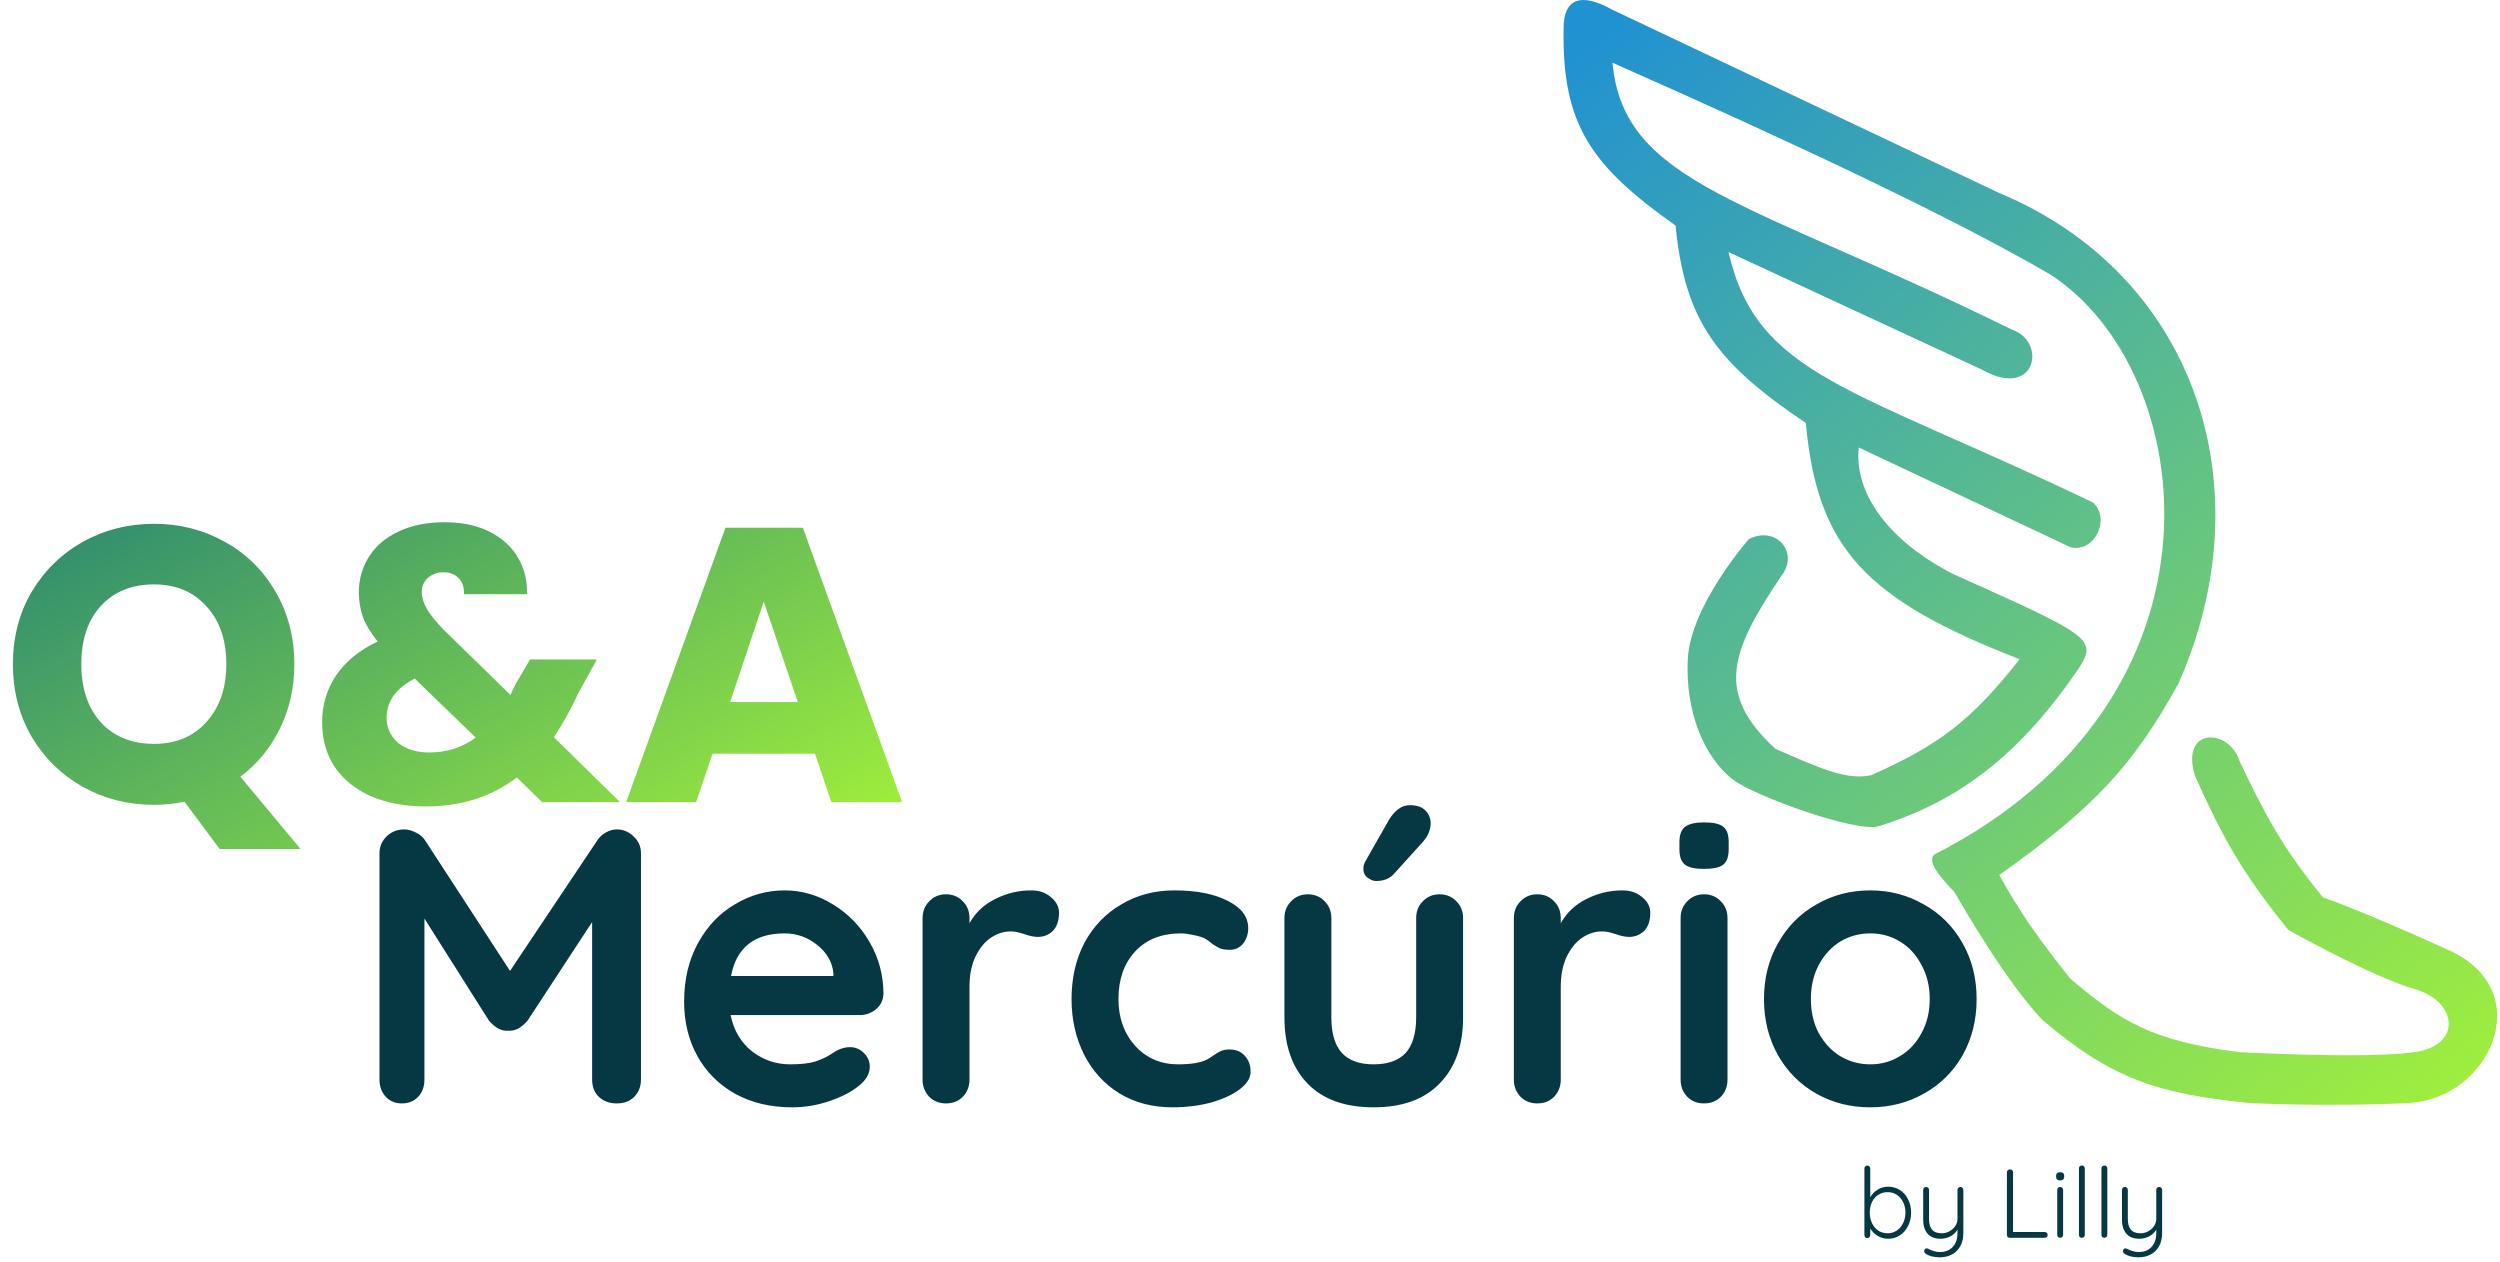 <svg width="614" height="310" viewBox="0 0 614 310" fill="none" xmlns="http://www.w3.org/2000/svg">
<path d="M429.519 132.403C436.261 128.983 441.952 135.736 437.519 141.403C424.732 160.401 421.345 170.308 436.019 183.903C447.04 188.701 453.444 191.667 459.519 190.403C476.286 182.996 484.306 176.797 496.019 161.903C458.118 147.202 446.325 134.651 443.519 103.903C421.808 89.251 413.829 79.086 411.519 55.403C390.883 40.792 383.577 30.733 384.019 6.903C384.019 -0.097 388.019 -2.097 396.019 2.403L491.019 47.403C539.019 67.403 556.519 119.403 535.019 167.903C523.89 188.003 514.395 198.338 491.019 214.903C496.417 224.538 500.351 230.143 508.519 240.403C520.647 250.686 528.406 255.685 550.019 258.403C550.019 258.403 581.169 260.123 593.019 258.403C604.868 256.683 603.519 245.903 593.019 242.903C582.519 239.903 562.019 228.403 562.019 228.403C550.528 214.159 545.905 205.74 539.019 190.403C535.519 178.403 547.519 178.903 550.019 186.903C556.75 201.028 560.92 208.623 570.519 220.403C570.519 220.403 579.519 223.403 601.519 233.403C623.519 243.403 611.519 269.903 591.519 270.903C571.519 271.903 552.519 270.903 552.519 270.903C529.749 268.684 518.294 264.784 501.519 250.403C492.757 241.118 482.57 223.523 480.019 219.114C477.519 216.403 473.019 211.903 475.019 209.903C550.519 171.403 540.019 90.903 503.519 67.403C479.519 53.403 439.986 34.832 396.019 15.403C398.821 45.291 429.019 48.903 494.019 80.903C502.958 83.898 499.936 98.161 487.019 90.903L424.519 61.903C431.519 92.403 454.519 94.903 514.019 123.403C518.461 127.322 514.513 135.837 508.519 134.403L456.519 109.903C455.368 120.56 463.019 132.341 479.519 140.903C514.019 156.403 515.53 156.903 510.019 164.903C494.519 187.403 479.281 197.26 461.519 202.903C456.019 204.65 430.61 195.403 425.519 191.403C418.519 185.903 413.887 174.835 414.519 161.903C415.163 148.718 429.519 132.403 429.519 132.403Z" fill="url(#paint0_linear)"/>
<path d="M151.472 203.704C153.072 203.704 154.448 204.28 155.6 205.432C156.816 206.52 157.424 207.896 157.424 209.56V265.144C157.424 266.808 156.88 268.216 155.792 269.368C154.704 270.456 153.264 271 151.472 271C149.68 271 148.208 270.456 147.056 269.368C145.968 268.28 145.424 266.872 145.424 265.144V226.456L129.584 250.648C128.944 251.416 128.208 252.056 127.376 252.568C126.544 253.016 125.68 253.208 124.784 253.144C123.952 253.208 123.12 253.016 122.288 252.568C121.456 252.056 120.72 251.416 120.08 250.648L104.24 225.592V265.144C104.24 266.872 103.728 268.28 102.704 269.368C101.68 270.456 100.336 271 98.672 271C97.072 271 95.76 270.456 94.736 269.368C93.712 268.216 93.2 266.808 93.2 265.144V209.56C93.2 207.96 93.776 206.584 94.928 205.432C96.144 204.28 97.584 203.704 99.248 203.704C100.208 203.704 101.168 203.96 102.128 204.472C103.088 204.92 103.824 205.528 104.336 206.296L125.264 238.456L146.768 206.296C147.28 205.528 147.952 204.92 148.784 204.472C149.68 203.96 150.576 203.704 151.472 203.704ZM216.976 244.12C216.912 245.656 216.304 246.904 215.152 247.864C214 248.824 212.656 249.304 211.12 249.304H179.44C180.208 253.08 181.968 256.056 184.72 258.232C187.472 260.344 190.576 261.4 194.032 261.4C196.656 261.4 198.704 261.176 200.176 260.728C201.648 260.216 202.8 259.704 203.632 259.192C204.528 258.616 205.136 258.232 205.456 258.04C206.608 257.464 207.696 257.176 208.72 257.176C210.064 257.176 211.216 257.656 212.176 258.616C213.136 259.576 213.616 260.696 213.616 261.976C213.616 263.704 212.72 265.272 210.928 266.68C209.136 268.152 206.736 269.4 203.728 270.424C200.72 271.448 197.68 271.96 194.608 271.96C189.232 271.96 184.528 270.84 180.496 268.6C176.528 266.36 173.456 263.288 171.28 259.384C169.104 255.416 168.016 250.968 168.016 246.04C168.016 240.536 169.168 235.704 171.472 231.544C173.776 227.384 176.816 224.216 180.592 222.04C184.368 219.8 188.4 218.68 192.688 218.68C196.912 218.68 200.88 219.832 204.592 222.136C208.368 224.44 211.376 227.544 213.616 231.448C215.856 235.352 216.976 239.576 216.976 244.12ZM192.688 229.24C185.264 229.24 180.88 232.728 179.536 239.704H204.688V239.032C204.432 236.344 203.12 234.04 200.752 232.12C198.384 230.2 195.696 229.24 192.688 229.24ZM253.272 218.68C255.192 218.68 256.792 219.224 258.072 220.312C259.416 221.4 260.088 222.68 260.088 224.152C260.088 226.136 259.576 227.64 258.552 228.664C257.528 229.624 256.312 230.104 254.904 230.104C253.944 230.104 252.856 229.88 251.64 229.432C251.448 229.368 251 229.24 250.296 229.048C249.656 228.856 248.952 228.76 248.184 228.76C246.52 228.76 244.92 229.272 243.384 230.296C241.848 231.32 240.568 232.888 239.544 235C238.584 237.048 238.104 239.512 238.104 242.392V265.144C238.104 266.808 237.56 268.216 236.472 269.368C235.384 270.456 234.008 271 232.344 271C230.68 271 229.304 270.456 228.216 269.368C227.128 268.216 226.584 266.808 226.584 265.144V225.496C226.584 223.832 227.128 222.456 228.216 221.368C229.304 220.216 230.68 219.64 232.344 219.64C234.008 219.64 235.384 220.216 236.472 221.368C237.56 222.456 238.104 223.832 238.104 225.496V226.744C239.576 224.12 241.688 222.136 244.44 220.792C247.192 219.384 250.136 218.68 253.272 218.68ZM288.421 218.68C293.861 218.68 298.245 219.544 301.573 221.272C304.901 222.936 306.565 225.176 306.565 227.992C306.565 229.4 306.149 230.648 305.317 231.736C304.485 232.76 303.397 233.272 302.053 233.272C301.029 233.272 300.197 233.144 299.557 232.888C298.917 232.568 298.277 232.184 297.637 231.736C297.061 231.224 296.485 230.808 295.909 230.488C295.269 230.168 294.309 229.88 293.029 229.624C291.813 229.368 290.821 229.24 290.053 229.24C285.253 229.24 281.477 230.744 278.725 233.752C276.037 236.696 274.693 240.568 274.693 245.368C274.693 249.976 276.069 253.816 278.821 256.888C281.573 259.896 285.093 261.4 289.381 261.4C292.517 261.4 294.853 261.016 296.389 260.248C296.773 260.056 297.285 259.736 297.925 259.288C298.629 258.776 299.269 258.392 299.845 258.136C300.421 257.88 301.125 257.752 301.957 257.752C303.557 257.752 304.805 258.264 305.701 259.288C306.661 260.312 307.141 261.624 307.141 263.224C307.141 264.76 306.245 266.2 304.453 267.544C302.661 268.888 300.293 269.976 297.349 270.808C294.405 271.576 291.269 271.96 287.941 271.96C283.013 271.96 278.661 270.808 274.885 268.504C271.173 266.2 268.293 263.032 266.245 259C264.197 254.904 263.173 250.36 263.173 245.368C263.173 240.184 264.229 235.576 266.341 231.544C268.517 227.512 271.525 224.376 275.365 222.136C279.205 219.832 283.557 218.68 288.421 218.68ZM353.571 219.64C355.235 219.64 356.611 220.216 357.699 221.368C358.787 222.456 359.331 223.832 359.331 225.496V249.88C359.331 256.792 357.411 262.2 353.571 266.104C349.795 270.008 344.387 271.96 337.347 271.96C330.307 271.96 324.899 270.008 321.123 266.104C317.347 262.2 315.459 256.792 315.459 249.88V225.496C315.459 223.832 316.003 222.456 317.091 221.368C318.179 220.216 319.555 219.64 321.219 219.64C322.883 219.64 324.259 220.216 325.347 221.368C326.435 222.456 326.979 223.832 326.979 225.496V249.88C326.979 253.784 327.843 256.696 329.571 258.616C331.299 260.472 333.891 261.4 337.347 261.4C340.867 261.4 343.491 260.472 345.219 258.616C346.947 256.696 347.811 253.784 347.811 249.88V225.496C347.811 223.832 348.355 222.456 349.443 221.368C350.531 220.216 351.907 219.64 353.571 219.64ZM337.923 216.376C337.283 216.376 336.579 216.088 335.811 215.512C335.107 214.936 334.787 214.168 334.851 213.208C334.851 212.632 335.043 212.024 335.427 211.384L340.995 201.592C341.635 200.44 342.403 199.512 343.299 198.808C344.195 198.104 345.187 197.752 346.275 197.752C348.003 197.752 349.283 198.2 350.115 199.096C351.011 199.992 351.427 201.144 351.363 202.552C351.235 204.024 350.627 205.4 349.539 206.68L342.243 214.744C341.219 215.832 339.779 216.376 337.923 216.376ZM398.491 218.68C400.411 218.68 402.011 219.224 403.291 220.312C404.635 221.4 405.307 222.68 405.307 224.152C405.307 226.136 404.795 227.64 403.771 228.664C402.747 229.624 401.531 230.104 400.123 230.104C399.163 230.104 398.075 229.88 396.859 229.432C396.667 229.368 396.219 229.24 395.515 229.048C394.875 228.856 394.171 228.76 393.403 228.76C391.739 228.76 390.139 229.272 388.603 230.296C387.067 231.32 385.787 232.888 384.763 235C383.803 237.048 383.323 239.512 383.323 242.392V265.144C383.323 266.808 382.779 268.216 381.691 269.368C380.603 270.456 379.227 271 377.562 271C375.899 271 374.523 270.456 373.435 269.368C372.347 268.216 371.803 266.808 371.803 265.144V225.496C371.803 223.832 372.347 222.456 373.435 221.368C374.523 220.216 375.899 219.64 377.562 219.64C379.227 219.64 380.603 220.216 381.691 221.368C382.779 222.456 383.323 223.832 383.323 225.496V226.744C384.795 224.12 386.907 222.136 389.659 220.792C392.411 219.384 395.355 218.68 398.491 218.68ZM424.276 265.144C424.276 266.808 423.732 268.216 422.644 269.368C421.556 270.456 420.18 271 418.516 271C416.852 271 415.476 270.456 414.388 269.368C413.3 268.216 412.756 266.808 412.756 265.144V225.496C412.756 223.832 413.3 222.456 414.388 221.368C415.476 220.216 416.852 219.64 418.516 219.64C420.18 219.64 421.556 220.216 422.644 221.368C423.732 222.456 424.276 223.832 424.276 225.496V265.144ZM418.42 213.4C416.244 213.4 414.708 213.048 413.812 212.344C412.916 211.64 412.468 210.392 412.468 208.6V206.776C412.468 204.984 412.948 203.736 413.908 203.032C414.868 202.328 416.404 201.976 418.516 201.976C420.756 201.976 422.324 202.328 423.22 203.032C424.116 203.736 424.564 204.984 424.564 206.776V208.6C424.564 210.456 424.084 211.736 423.124 212.44C422.228 213.08 420.66 213.4 418.42 213.4ZM485.459 245.368C485.459 250.488 484.307 255.096 482.003 259.192C479.699 263.224 476.531 266.36 472.499 268.6C468.531 270.84 464.147 271.96 459.347 271.96C454.483 271.96 450.067 270.84 446.099 268.6C442.131 266.36 438.995 263.224 436.691 259.192C434.387 255.096 433.235 250.488 433.235 245.368C433.235 240.248 434.387 235.672 436.691 231.64C438.995 227.544 442.131 224.376 446.099 222.136C450.067 219.832 454.483 218.68 459.347 218.68C464.147 218.68 468.531 219.832 472.499 222.136C476.531 224.376 479.699 227.544 482.003 231.64C484.307 235.672 485.459 240.248 485.459 245.368ZM473.939 245.368C473.939 242.232 473.267 239.448 471.923 237.016C470.643 234.52 468.883 232.6 466.643 231.256C464.467 229.912 462.035 229.24 459.347 229.24C456.659 229.24 454.195 229.912 451.955 231.256C449.779 232.6 448.019 234.52 446.675 237.016C445.395 239.448 444.755 242.232 444.755 245.368C444.755 248.504 445.395 251.288 446.675 253.72C448.019 256.152 449.779 258.04 451.955 259.384C454.195 260.728 456.659 261.4 459.347 261.4C462.035 261.4 464.467 260.728 466.643 259.384C468.883 258.04 470.643 256.152 471.923 253.72C473.267 251.288 473.939 248.504 473.939 245.368Z" fill="#063844"/>
<path d="M463.728 291.448C464.784 291.448 465.744 291.72 466.608 292.264C467.472 292.808 468.144 293.568 468.624 294.544C469.12 295.504 469.368 296.592 469.368 297.808C469.368 299.008 469.12 300.104 468.624 301.096C468.144 302.072 467.472 302.84 466.608 303.4C465.76 303.96 464.808 304.24 463.752 304.24C462.84 304.24 461.992 304.016 461.208 303.568C460.44 303.104 459.816 302.496 459.336 301.744V303.328C459.336 303.536 459.264 303.712 459.12 303.856C458.992 304 458.824 304.072 458.616 304.072C458.408 304.072 458.232 304 458.088 303.856C457.96 303.712 457.896 303.536 457.896 303.328V286.984C457.896 286.776 457.96 286.608 458.088 286.48C458.232 286.336 458.408 286.264 458.616 286.264C458.824 286.264 458.992 286.336 459.12 286.48C459.264 286.608 459.336 286.776 459.336 286.984V294.064C459.768 293.28 460.376 292.648 461.16 292.168C461.944 291.688 462.8 291.448 463.728 291.448ZM463.608 302.896C464.44 302.896 465.184 302.672 465.84 302.224C466.512 301.776 467.032 301.168 467.4 300.4C467.784 299.616 467.976 298.752 467.976 297.808C467.976 296.848 467.784 295.992 467.4 295.24C467.032 294.472 466.512 293.872 465.84 293.44C465.184 293.008 464.44 292.792 463.608 292.792C462.76 292.792 462 293.008 461.328 293.44C460.656 293.856 460.136 294.448 459.768 295.216C459.4 295.984 459.216 296.848 459.216 297.808C459.216 298.768 459.4 299.64 459.768 300.424C460.152 301.192 460.672 301.8 461.328 302.248C462 302.68 462.76 302.896 463.608 302.896ZM481.478 291.52C481.686 291.52 481.854 291.592 481.982 291.736C482.126 291.864 482.198 292.032 482.198 292.24V302.824C482.198 304.088 481.95 305.168 481.454 306.064C480.958 306.96 480.27 307.64 479.39 308.104C478.51 308.568 477.518 308.8 476.414 308.8C475.742 308.8 475.11 308.728 474.518 308.584C473.942 308.44 473.462 308.248 473.078 308.008C472.742 307.8 472.574 307.568 472.574 307.312C472.574 307.28 472.59 307.2 472.622 307.072C472.67 306.912 472.75 306.792 472.862 306.712C472.974 306.632 473.094 306.592 473.222 306.592C473.318 306.592 473.414 306.616 473.51 306.664C474.534 307.224 475.51 307.504 476.438 307.504C477.766 307.504 478.814 307.088 479.582 306.256C480.366 305.424 480.758 304.288 480.758 302.848V302.008C480.358 302.68 479.782 303.224 479.03 303.64C478.278 304.04 477.462 304.24 476.582 304.24C475.19 304.24 474.134 303.824 473.414 302.992C472.694 302.16 472.334 301.032 472.334 299.608V292.24C472.334 292.032 472.398 291.864 472.526 291.736C472.67 291.592 472.846 291.52 473.054 291.52C473.262 291.52 473.43 291.592 473.558 291.736C473.702 291.864 473.774 292.032 473.774 292.24V299.392C473.774 300.544 474.022 301.416 474.518 302.008C475.03 302.6 475.822 302.896 476.894 302.896C477.55 302.896 478.174 302.736 478.766 302.416C479.374 302.08 479.854 301.648 480.206 301.12C480.574 300.576 480.758 300 480.758 299.392V292.24C480.758 292.032 480.822 291.864 480.95 291.736C481.094 291.592 481.27 291.52 481.478 291.52ZM502.185 302.584C502.393 302.584 502.561 302.648 502.689 302.776C502.833 302.904 502.905 303.072 502.905 303.28C502.905 303.488 502.833 303.664 502.689 303.808C502.561 303.936 502.393 304 502.185 304H493.617C493.409 304 493.233 303.936 493.089 303.808C492.961 303.664 492.897 303.488 492.897 303.28V287.92C492.897 287.712 492.969 287.544 493.113 287.416C493.257 287.272 493.441 287.2 493.665 287.2C493.873 287.2 494.049 287.272 494.193 287.416C494.337 287.544 494.409 287.712 494.409 287.92V302.584H502.185ZM506.702 303.28C506.702 303.488 506.63 303.664 506.486 303.808C506.358 303.936 506.19 304 505.982 304C505.774 304 505.598 303.936 505.454 303.808C505.326 303.664 505.262 303.488 505.262 303.28V292.24C505.262 292.032 505.326 291.864 505.454 291.736C505.598 291.592 505.774 291.52 505.982 291.52C506.19 291.52 506.358 291.592 506.486 291.736C506.63 291.864 506.702 292.032 506.702 292.24V303.28ZM505.982 289.912C505.662 289.912 505.414 289.84 505.238 289.696C505.062 289.536 504.974 289.312 504.974 289.024V288.784C504.974 288.496 505.062 288.28 505.238 288.136C505.43 287.976 505.686 287.896 506.006 287.896C506.646 287.896 506.966 288.192 506.966 288.784V289.024C506.966 289.312 506.878 289.536 506.702 289.696C506.542 289.84 506.302 289.912 505.982 289.912ZM512.027 303.28C512.027 303.488 511.955 303.664 511.811 303.808C511.683 303.936 511.515 304 511.307 304C511.099 304 510.923 303.936 510.779 303.808C510.651 303.664 510.587 303.488 510.587 303.28V286.96C510.587 286.752 510.651 286.584 510.779 286.456C510.923 286.312 511.099 286.24 511.307 286.24C511.515 286.24 511.683 286.312 511.811 286.456C511.955 286.584 512.027 286.752 512.027 286.96V303.28ZM517.558 303.28C517.558 303.488 517.486 303.664 517.342 303.808C517.214 303.936 517.046 304 516.838 304C516.63 304 516.454 303.936 516.31 303.808C516.182 303.664 516.118 303.488 516.118 303.28V286.96C516.118 286.752 516.182 286.584 516.31 286.456C516.454 286.312 516.63 286.24 516.838 286.24C517.046 286.24 517.214 286.312 517.342 286.456C517.486 286.584 517.558 286.752 517.558 286.96V303.28ZM530.298 291.52C530.506 291.52 530.674 291.592 530.802 291.736C530.946 291.864 531.018 292.032 531.018 292.24V302.824C531.018 304.088 530.77 305.168 530.274 306.064C529.778 306.96 529.09 307.64 528.21 308.104C527.33 308.568 526.338 308.8 525.234 308.8C524.562 308.8 523.93 308.728 523.338 308.584C522.762 308.44 522.282 308.248 521.898 308.008C521.562 307.8 521.394 307.568 521.394 307.312C521.394 307.28 521.41 307.2 521.442 307.072C521.49 306.912 521.57 306.792 521.682 306.712C521.794 306.632 521.914 306.592 522.042 306.592C522.138 306.592 522.234 306.616 522.33 306.664C523.354 307.224 524.33 307.504 525.258 307.504C526.586 307.504 527.634 307.088 528.402 306.256C529.186 305.424 529.578 304.288 529.578 302.848V302.008C529.178 302.68 528.602 303.224 527.85 303.64C527.098 304.04 526.282 304.24 525.402 304.24C524.01 304.24 522.954 303.824 522.234 302.992C521.514 302.16 521.154 301.032 521.154 299.608V292.24C521.154 292.032 521.218 291.864 521.346 291.736C521.49 291.592 521.666 291.52 521.874 291.52C522.082 291.52 522.25 291.592 522.378 291.736C522.522 291.864 522.594 292.032 522.594 292.24V299.392C522.594 300.544 522.842 301.416 523.338 302.008C523.85 302.6 524.642 302.896 525.714 302.896C526.37 302.896 526.994 302.736 527.586 302.416C528.194 302.08 528.674 301.648 529.026 301.12C529.394 300.576 529.578 300 529.578 299.392V292.24C529.578 292.032 529.642 291.864 529.77 291.736C529.914 291.592 530.09 291.52 530.298 291.52Z" fill="#063844"/>
<path d="M53.952 208.52L45.312 196.904C42.752 197.416 40.256 197.672 37.824 197.672C31.488 197.672 25.664 196.2 20.352 193.256C15.104 190.312 10.912 186.216 7.776 180.968C4.704 175.656 3.168 169.704 3.168 163.112C3.168 156.52 4.704 150.6 7.776 145.352C10.912 140.104 15.104 136.008 20.352 133.064C25.664 130.12 31.488 128.648 37.824 128.648C44.16 128.648 49.952 130.12 55.2 133.064C60.512 136.008 64.672 140.104 67.68 145.352C70.752 150.6 72.288 156.52 72.288 163.112C72.288 168.872 71.104 174.152 68.736 178.952C66.432 183.688 63.2 187.624 59.04 190.76L73.824 208.52H53.952ZM19.968 163.112C19.968 169.064 21.568 173.832 24.768 177.416C28.032 180.936 32.384 182.696 37.824 182.696C43.2 182.696 47.488 180.904 50.688 177.32C53.952 173.736 55.584 169 55.584 163.112C55.584 157.16 53.952 152.424 50.688 148.904C47.488 145.32 43.2 143.528 37.824 143.528C32.384 143.528 28.032 145.288 24.768 148.808C21.568 152.328 19.968 157.096 19.968 163.112ZM133.16 197L126.92 190.952C120.712 195.688 113.288 198.056 104.648 198.056C99.464 198.056 94.952 197.224 91.112 195.56C87.272 193.832 84.296 191.432 82.184 188.36C80.136 185.224 79.112 181.576 79.112 177.416C79.112 173.192 80.232 169.384 82.472 165.992C84.776 162.536 88.2 159.72 92.744 157.544C91.08 155.496 89.896 153.544 89.192 151.688C88.488 149.768 88.136 147.688 88.136 145.448C88.136 142.248 88.968 139.336 90.632 136.712C92.296 134.088 94.696 132.04 97.832 130.568C101.032 129.032 104.808 128.264 109.16 128.264C113.576 128.264 117.32 129.064 120.392 130.664C123.464 132.264 125.768 134.408 127.304 137.096C128.84 139.784 129.544 142.728 129.416 145.928H113.96C114.024 144.2 113.576 142.888 112.616 141.992C111.72 141.032 110.504 140.552 108.968 140.552C107.432 140.552 106.152 141 105.128 141.896C104.104 142.792 103.592 143.944 103.592 145.352C103.592 146.696 104.008 148.104 104.84 149.576C105.736 151.048 107.112 152.744 108.968 154.664L125.384 170.696C125.512 170.376 125.672 169.992 125.864 169.544C126.12 169.096 126.376 168.584 126.632 168.008L130.184 161.96H146.6L141.992 170.312C140.264 174.088 138.28 177.672 136.04 181.064L152.264 197H133.16ZM105.416 184.808C109.704 184.808 113.512 183.592 116.84 181.16L101.864 166.664C97.256 169.032 94.952 172.232 94.952 176.264C94.952 178.696 95.88 180.744 97.736 182.408C99.656 184.008 102.216 184.808 105.416 184.808ZM200.154 185.096H175.002L170.97 197H153.786L178.17 129.608H197.178L221.562 197H204.186L200.154 185.096ZM195.93 172.424L187.578 147.752L179.322 172.424H195.93Z" fill="url(#paint1_linear)"/>
<defs>
<linearGradient id="paint0_linear" x1="405" y1="4.51348e-06" x2="605.5" y2="271" gradientUnits="userSpaceOnUse">
<stop stop-color="#2192D1"/>
<stop offset="1" stop-color="#A0EF3C"/>
</linearGradient>
<linearGradient id="paint1_linear" x1="66.535" y1="37" x2="170.718" y2="228.39" gradientUnits="userSpaceOnUse">
<stop stop-color="#0A6B81"/>
<stop offset="1" stop-color="#A0EF3C"/>
</linearGradient>
</defs>
</svg>
